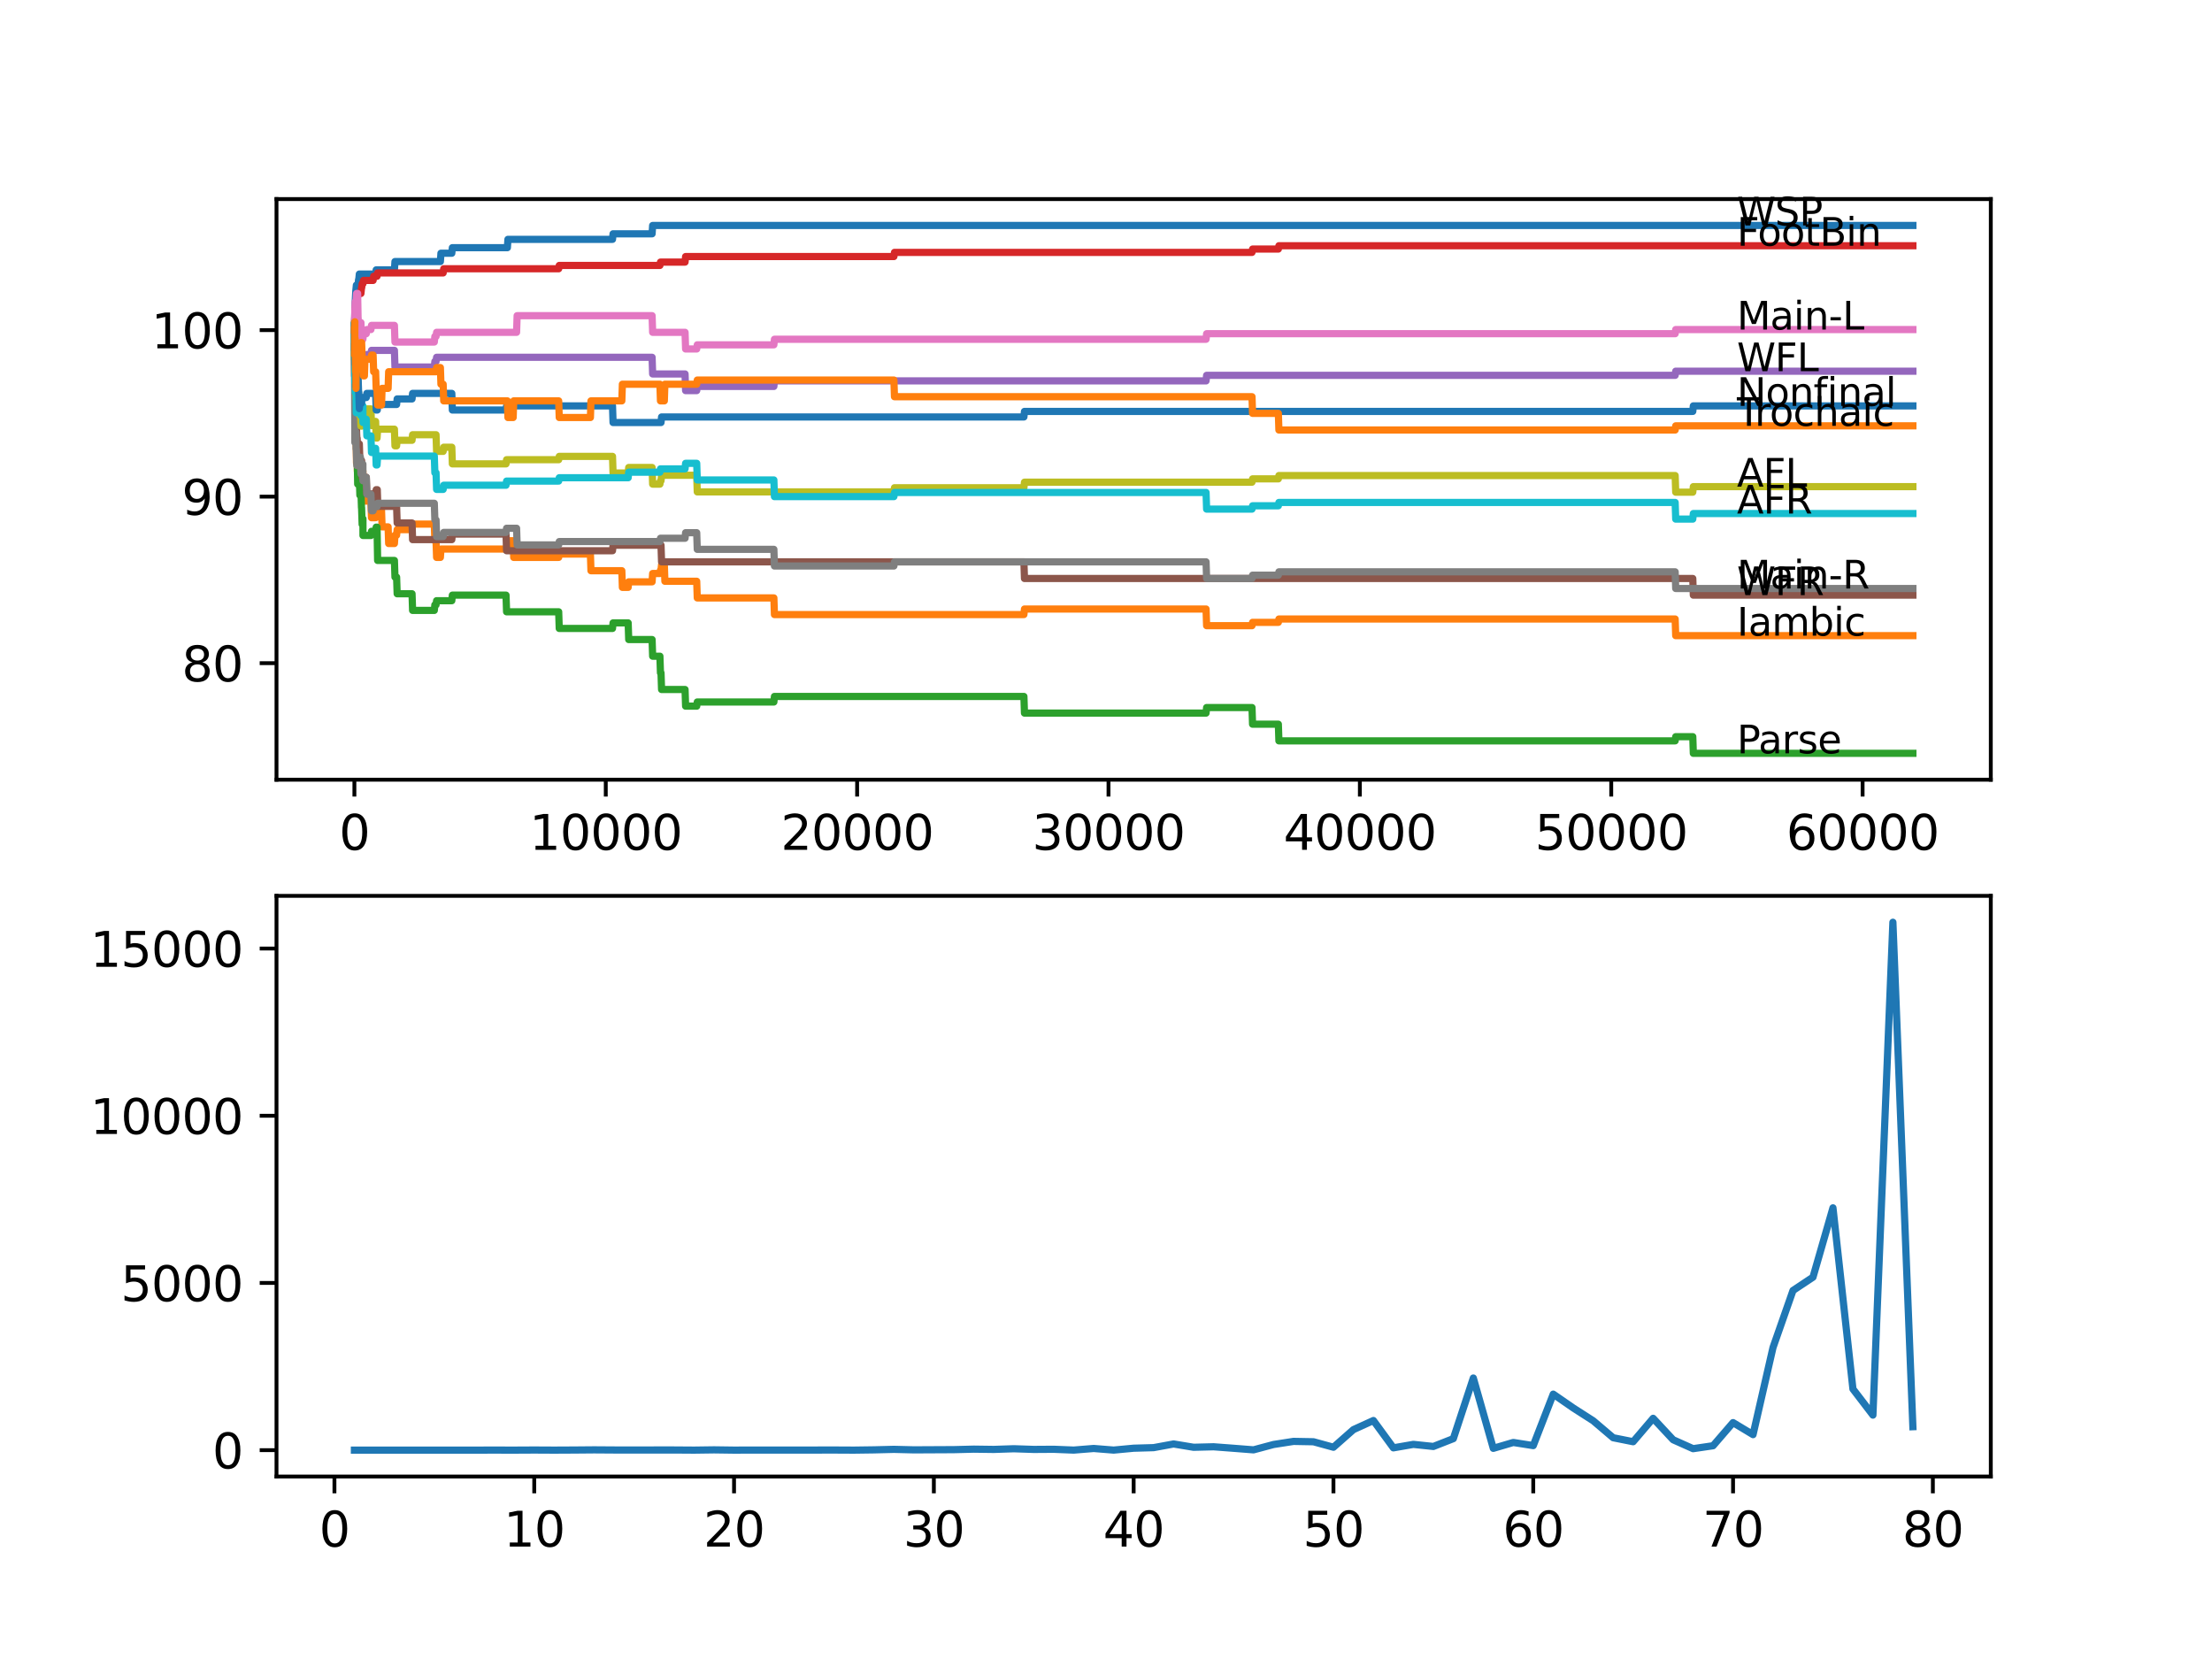 <?xml version="1.0" encoding="utf-8" standalone="no"?>
<!DOCTYPE svg PUBLIC "-//W3C//DTD SVG 1.1//EN"
  "http://www.w3.org/Graphics/SVG/1.1/DTD/svg11.dtd">
<svg xmlns:xlink="http://www.w3.org/1999/xlink" width="460.8pt" height="345.6pt" viewBox="0 0 460.8 345.6" xmlns="http://www.w3.org/2000/svg" version="1.1">
 <defs>
  <style type="text/css">*{stroke-linejoin: round; stroke-linecap: butt}</style>
 </defs>
 <g id="figure_1">
  <g id="patch_1">
   <path d="M 0 345.6 
L 460.8 345.6 
L 460.8 0 
L 0 0 
z
" style="fill: #ffffff"/>
  </g>
  <g id="axes_1">
   <g id="patch_2">
    <path d="M 57.6 162.432 
L 414.72 162.432 
L 414.72 41.472 
L 57.6 41.472 
z
" style="fill: #ffffff"/>
   </g>
   <g id="matplotlib.axis_1">
    <g id="xtick_1">
     <g id="line2d_1">
      <defs>
       <path id="m9efa943576" d="M 0 0 
L 0 3.5 
" style="stroke: #000000; stroke-width: 0.8"/>
      </defs>
      <g>
       <use xlink:href="#m9efa943576" x="73.827" y="162.432" style="stroke: #000000; stroke-width: 0.8"/>
      </g>
     </g>
     <g id="text_1">
      <!-- 0 -->
      <g transform="translate(70.646 177.03)scale(0.1 -0.1)">
       <defs>
        <path id="DejaVuSans-30" d="M 2034 4250 
Q 1547 4250 1301 3770 
Q 1056 3291 1056 2328 
Q 1056 1369 1301 889 
Q 1547 409 2034 409 
Q 2525 409 2770 889 
Q 3016 1369 3016 2328 
Q 3016 3291 2770 3770 
Q 2525 4250 2034 4250 
z
M 2034 4750 
Q 2819 4750 3233 4129 
Q 3647 3509 3647 2328 
Q 3647 1150 3233 529 
Q 2819 -91 2034 -91 
Q 1250 -91 836 529 
Q 422 1150 422 2328 
Q 422 3509 836 4129 
Q 1250 4750 2034 4750 
z
" transform="scale(0.016)"/>
       </defs>
       <use xlink:href="#DejaVuSans-30"/>
      </g>
     </g>
    </g>
    <g id="xtick_2">
     <g id="line2d_2">
      <g>
       <use xlink:href="#m9efa943576" x="126.192" y="162.432" style="stroke: #000000; stroke-width: 0.8"/>
      </g>
     </g>
     <g id="text_2">
      <!-- 10000 -->
      <g transform="translate(110.286 177.03)scale(0.1 -0.1)">
       <defs>
        <path id="DejaVuSans-31" d="M 794 531 
L 1825 531 
L 1825 4091 
L 703 3866 
L 703 4441 
L 1819 4666 
L 2450 4666 
L 2450 531 
L 3481 531 
L 3481 0 
L 794 0 
L 794 531 
z
" transform="scale(0.016)"/>
       </defs>
       <use xlink:href="#DejaVuSans-31"/>
       <use xlink:href="#DejaVuSans-30" x="63.623"/>
       <use xlink:href="#DejaVuSans-30" x="127.246"/>
       <use xlink:href="#DejaVuSans-30" x="190.869"/>
       <use xlink:href="#DejaVuSans-30" x="254.492"/>
      </g>
     </g>
    </g>
    <g id="xtick_3">
     <g id="line2d_3">
      <g>
       <use xlink:href="#m9efa943576" x="178.556" y="162.432" style="stroke: #000000; stroke-width: 0.8"/>
      </g>
     </g>
     <g id="text_3">
      <!-- 20000 -->
      <g transform="translate(162.65 177.03)scale(0.1 -0.1)">
       <defs>
        <path id="DejaVuSans-32" d="M 1228 531 
L 3431 531 
L 3431 0 
L 469 0 
L 469 531 
Q 828 903 1448 1529 
Q 2069 2156 2228 2338 
Q 2531 2678 2651 2914 
Q 2772 3150 2772 3378 
Q 2772 3750 2511 3984 
Q 2250 4219 1831 4219 
Q 1534 4219 1204 4116 
Q 875 4013 500 3803 
L 500 4441 
Q 881 4594 1212 4672 
Q 1544 4750 1819 4750 
Q 2544 4750 2975 4387 
Q 3406 4025 3406 3419 
Q 3406 3131 3298 2873 
Q 3191 2616 2906 2266 
Q 2828 2175 2409 1742 
Q 1991 1309 1228 531 
z
" transform="scale(0.016)"/>
       </defs>
       <use xlink:href="#DejaVuSans-32"/>
       <use xlink:href="#DejaVuSans-30" x="63.623"/>
       <use xlink:href="#DejaVuSans-30" x="127.246"/>
       <use xlink:href="#DejaVuSans-30" x="190.869"/>
       <use xlink:href="#DejaVuSans-30" x="254.492"/>
      </g>
     </g>
    </g>
    <g id="xtick_4">
     <g id="line2d_4">
      <g>
       <use xlink:href="#m9efa943576" x="230.921" y="162.432" style="stroke: #000000; stroke-width: 0.8"/>
      </g>
     </g>
     <g id="text_4">
      <!-- 30000 -->
      <g transform="translate(215.015 177.03)scale(0.1 -0.1)">
       <defs>
        <path id="DejaVuSans-33" d="M 2597 2516 
Q 3050 2419 3304 2112 
Q 3559 1806 3559 1356 
Q 3559 666 3084 287 
Q 2609 -91 1734 -91 
Q 1441 -91 1130 -33 
Q 819 25 488 141 
L 488 750 
Q 750 597 1062 519 
Q 1375 441 1716 441 
Q 2309 441 2620 675 
Q 2931 909 2931 1356 
Q 2931 1769 2642 2001 
Q 2353 2234 1838 2234 
L 1294 2234 
L 1294 2753 
L 1863 2753 
Q 2328 2753 2575 2939 
Q 2822 3125 2822 3475 
Q 2822 3834 2567 4026 
Q 2313 4219 1838 4219 
Q 1578 4219 1281 4162 
Q 984 4106 628 3988 
L 628 4550 
Q 988 4650 1302 4700 
Q 1616 4750 1894 4750 
Q 2613 4750 3031 4423 
Q 3450 4097 3450 3541 
Q 3450 3153 3228 2886 
Q 3006 2619 2597 2516 
z
" transform="scale(0.016)"/>
       </defs>
       <use xlink:href="#DejaVuSans-33"/>
       <use xlink:href="#DejaVuSans-30" x="63.623"/>
       <use xlink:href="#DejaVuSans-30" x="127.246"/>
       <use xlink:href="#DejaVuSans-30" x="190.869"/>
       <use xlink:href="#DejaVuSans-30" x="254.492"/>
      </g>
     </g>
    </g>
    <g id="xtick_5">
     <g id="line2d_5">
      <g>
       <use xlink:href="#m9efa943576" x="283.285" y="162.432" style="stroke: #000000; stroke-width: 0.8"/>
      </g>
     </g>
     <g id="text_5">
      <!-- 40000 -->
      <g transform="translate(267.379 177.03)scale(0.1 -0.1)">
       <defs>
        <path id="DejaVuSans-34" d="M 2419 4116 
L 825 1625 
L 2419 1625 
L 2419 4116 
z
M 2253 4666 
L 3047 4666 
L 3047 1625 
L 3713 1625 
L 3713 1100 
L 3047 1100 
L 3047 0 
L 2419 0 
L 2419 1100 
L 313 1100 
L 313 1709 
L 2253 4666 
z
" transform="scale(0.016)"/>
       </defs>
       <use xlink:href="#DejaVuSans-34"/>
       <use xlink:href="#DejaVuSans-30" x="63.623"/>
       <use xlink:href="#DejaVuSans-30" x="127.246"/>
       <use xlink:href="#DejaVuSans-30" x="190.869"/>
       <use xlink:href="#DejaVuSans-30" x="254.492"/>
      </g>
     </g>
    </g>
    <g id="xtick_6">
     <g id="line2d_6">
      <g>
       <use xlink:href="#m9efa943576" x="335.65" y="162.432" style="stroke: #000000; stroke-width: 0.8"/>
      </g>
     </g>
     <g id="text_6">
      <!-- 50000 -->
      <g transform="translate(319.744 177.03)scale(0.1 -0.1)">
       <defs>
        <path id="DejaVuSans-35" d="M 691 4666 
L 3169 4666 
L 3169 4134 
L 1269 4134 
L 1269 2991 
Q 1406 3038 1543 3061 
Q 1681 3084 1819 3084 
Q 2600 3084 3056 2656 
Q 3513 2228 3513 1497 
Q 3513 744 3044 326 
Q 2575 -91 1722 -91 
Q 1428 -91 1123 -41 
Q 819 9 494 109 
L 494 744 
Q 775 591 1075 516 
Q 1375 441 1709 441 
Q 2250 441 2565 725 
Q 2881 1009 2881 1497 
Q 2881 1984 2565 2268 
Q 2250 2553 1709 2553 
Q 1456 2553 1204 2497 
Q 953 2441 691 2322 
L 691 4666 
z
" transform="scale(0.016)"/>
       </defs>
       <use xlink:href="#DejaVuSans-35"/>
       <use xlink:href="#DejaVuSans-30" x="63.623"/>
       <use xlink:href="#DejaVuSans-30" x="127.246"/>
       <use xlink:href="#DejaVuSans-30" x="190.869"/>
       <use xlink:href="#DejaVuSans-30" x="254.492"/>
      </g>
     </g>
    </g>
    <g id="xtick_7">
     <g id="line2d_7">
      <g>
       <use xlink:href="#m9efa943576" x="388.014" y="162.432" style="stroke: #000000; stroke-width: 0.8"/>
      </g>
     </g>
     <g id="text_7">
      <!-- 60000 -->
      <g transform="translate(372.108 177.03)scale(0.1 -0.1)">
       <defs>
        <path id="DejaVuSans-36" d="M 2113 2584 
Q 1688 2584 1439 2293 
Q 1191 2003 1191 1497 
Q 1191 994 1439 701 
Q 1688 409 2113 409 
Q 2538 409 2786 701 
Q 3034 994 3034 1497 
Q 3034 2003 2786 2293 
Q 2538 2584 2113 2584 
z
M 3366 4563 
L 3366 3988 
Q 3128 4100 2886 4159 
Q 2644 4219 2406 4219 
Q 1781 4219 1451 3797 
Q 1122 3375 1075 2522 
Q 1259 2794 1537 2939 
Q 1816 3084 2150 3084 
Q 2853 3084 3261 2657 
Q 3669 2231 3669 1497 
Q 3669 778 3244 343 
Q 2819 -91 2113 -91 
Q 1303 -91 875 529 
Q 447 1150 447 2328 
Q 447 3434 972 4092 
Q 1497 4750 2381 4750 
Q 2619 4750 2861 4703 
Q 3103 4656 3366 4563 
z
" transform="scale(0.016)"/>
       </defs>
       <use xlink:href="#DejaVuSans-36"/>
       <use xlink:href="#DejaVuSans-30" x="63.623"/>
       <use xlink:href="#DejaVuSans-30" x="127.246"/>
       <use xlink:href="#DejaVuSans-30" x="190.869"/>
       <use xlink:href="#DejaVuSans-30" x="254.492"/>
      </g>
     </g>
    </g>
   </g>
   <g id="matplotlib.axis_2">
    <g id="ytick_1">
     <g id="line2d_8">
      <defs>
       <path id="m2b8aa65b3f" d="M 0 0 
L -3.5 0 
" style="stroke: #000000; stroke-width: 0.8"/>
      </defs>
      <g>
       <use xlink:href="#m2b8aa65b3f" x="57.6" y="138.144" style="stroke: #000000; stroke-width: 0.8"/>
      </g>
     </g>
     <g id="text_8">
      <!-- 80 -->
      <g transform="translate(37.875 141.943)scale(0.1 -0.1)">
       <defs>
        <path id="DejaVuSans-38" d="M 2034 2216 
Q 1584 2216 1326 1975 
Q 1069 1734 1069 1313 
Q 1069 891 1326 650 
Q 1584 409 2034 409 
Q 2484 409 2743 651 
Q 3003 894 3003 1313 
Q 3003 1734 2745 1975 
Q 2488 2216 2034 2216 
z
M 1403 2484 
Q 997 2584 770 2862 
Q 544 3141 544 3541 
Q 544 4100 942 4425 
Q 1341 4750 2034 4750 
Q 2731 4750 3128 4425 
Q 3525 4100 3525 3541 
Q 3525 3141 3298 2862 
Q 3072 2584 2669 2484 
Q 3125 2378 3379 2068 
Q 3634 1759 3634 1313 
Q 3634 634 3220 271 
Q 2806 -91 2034 -91 
Q 1263 -91 848 271 
Q 434 634 434 1313 
Q 434 1759 690 2068 
Q 947 2378 1403 2484 
z
M 1172 3481 
Q 1172 3119 1398 2916 
Q 1625 2713 2034 2713 
Q 2441 2713 2670 2916 
Q 2900 3119 2900 3481 
Q 2900 3844 2670 4047 
Q 2441 4250 2034 4250 
Q 1625 4250 1398 4047 
Q 1172 3844 1172 3481 
z
" transform="scale(0.016)"/>
       </defs>
       <use xlink:href="#DejaVuSans-38"/>
       <use xlink:href="#DejaVuSans-30" x="63.623"/>
      </g>
     </g>
    </g>
    <g id="ytick_2">
     <g id="line2d_9">
      <g>
       <use xlink:href="#m2b8aa65b3f" x="57.6" y="103.455" style="stroke: #000000; stroke-width: 0.8"/>
      </g>
     </g>
     <g id="text_9">
      <!-- 90 -->
      <g transform="translate(37.875 107.254)scale(0.1 -0.1)">
       <defs>
        <path id="DejaVuSans-39" d="M 703 97 
L 703 672 
Q 941 559 1184 500 
Q 1428 441 1663 441 
Q 2288 441 2617 861 
Q 2947 1281 2994 2138 
Q 2813 1869 2534 1725 
Q 2256 1581 1919 1581 
Q 1219 1581 811 2004 
Q 403 2428 403 3163 
Q 403 3881 828 4315 
Q 1253 4750 1959 4750 
Q 2769 4750 3195 4129 
Q 3622 3509 3622 2328 
Q 3622 1225 3098 567 
Q 2575 -91 1691 -91 
Q 1453 -91 1209 -44 
Q 966 3 703 97 
z
M 1959 2075 
Q 2384 2075 2632 2365 
Q 2881 2656 2881 3163 
Q 2881 3666 2632 3958 
Q 2384 4250 1959 4250 
Q 1534 4250 1286 3958 
Q 1038 3666 1038 3163 
Q 1038 2656 1286 2365 
Q 1534 2075 1959 2075 
z
" transform="scale(0.016)"/>
       </defs>
       <use xlink:href="#DejaVuSans-39"/>
       <use xlink:href="#DejaVuSans-30" x="63.623"/>
      </g>
     </g>
    </g>
    <g id="ytick_3">
     <g id="line2d_10">
      <g>
       <use xlink:href="#m2b8aa65b3f" x="57.6" y="68.766" style="stroke: #000000; stroke-width: 0.8"/>
      </g>
     </g>
     <g id="text_10">
      <!-- 100 -->
      <g transform="translate(31.512 72.566)scale(0.1 -0.1)">
       <use xlink:href="#DejaVuSans-31"/>
       <use xlink:href="#DejaVuSans-30" x="63.623"/>
       <use xlink:href="#DejaVuSans-30" x="127.246"/>
      </g>
     </g>
    </g>
   </g>
   <g id="line2d_11">
    <path d="M 73.833 68.766 
L 73.985 62.869 
L 74 62.869 
L 74.121 60.557 
L 74.126 60.557 
L 74.241 59.4 
L 74.582 59.4 
L 74.697 58.244 
L 74.739 58.244 
L 74.854 57.088 
L 78.252 57.088 
L 78.367 56.221 
L 82.164 56.221 
L 82.279 54.486 
L 91.741 54.486 
L 91.857 52.752 
L 94.119 52.752 
L 94.234 51.595 
L 105.697 51.595 
L 105.812 49.861 
L 127.595 49.861 
L 127.711 48.705 
L 135.843 48.705 
L 135.958 46.97 
L 398.487 46.97 
L 398.487 46.97 
" clip-path="url(#p90e6915553)" style="fill: none; stroke: #1f77b4; stroke-width: 1.5; stroke-linecap: square"/>
   </g>
   <g id="line2d_12">
    <path d="M 73.833 72.235 
L 73.848 72.235 
L 73.974 82.642 
L 74.079 80.907 
L 74.205 92.933 
L 74.22 92.933 
L 74.267 96.402 
L 74.33 95.245 
L 74.393 95.245 
L 74.44 94.667 
L 74.445 98.136 
L 74.477 98.136 
L 74.582 98.136 
L 74.697 96.98 
L 74.854 96.98 
L 74.969 95.824 
L 75.074 95.824 
L 75.189 99.293 
L 75.325 99.293 
L 75.44 98.136 
L 75.597 98.136 
L 75.608 101.605 
L 75.713 100.911 
L 75.912 100.911 
L 76.027 104.38 
L 77.273 104.38 
L 77.388 107.849 
L 78.252 107.849 
L 78.367 106.982 
L 78.546 106.982 
L 78.661 106.288 
L 79.478 106.288 
L 79.593 109.757 
L 80.85 109.757 
L 80.965 113.226 
L 82.164 113.226 
L 82.279 111.491 
L 82.619 111.491 
L 82.735 110.335 
L 85.835 110.335 
L 85.95 109.179 
L 90.474 109.179 
L 90.589 112.648 
L 90.835 112.648 
L 90.951 116.117 
L 91.741 116.117 
L 91.857 114.382 
L 105.697 114.382 
L 105.812 112.648 
L 106.901 112.648 
L 107.016 116.117 
L 116.384 116.117 
L 116.499 115.423 
L 122.993 115.423 
L 123.108 118.892 
L 129.538 118.892 
L 129.653 122.361 
L 130.858 122.361 
L 130.973 121.204 
L 135.843 121.204 
L 135.958 119.47 
L 137.471 119.47 
L 137.586 118.776 
L 137.702 118.776 
L 137.817 117.62 
L 138.393 117.62 
L 138.508 121.089 
L 145.137 121.089 
L 145.253 124.558 
L 161.213 124.558 
L 161.329 128.026 
L 213.3 128.026 
L 213.415 126.87 
L 251.244 126.87 
L 251.359 130.339 
L 260.816 130.339 
L 260.931 129.645 
L 266.304 129.645 
L 266.419 128.951 
L 348.966 128.951 
L 349.081 132.42 
L 398.487 132.42 
L 398.487 132.42 
" clip-path="url(#p90e6915553)" style="fill: none; stroke: #ff7f0e; stroke-width: 1.5; stroke-linecap: square"/>
   </g>
   <g id="line2d_13">
    <path d="M 73.833 68.766 
L 73.848 68.766 
L 73.875 74.837 
L 73.964 73.97 
L 73.974 73.97 
L 74.095 82.064 
L 74.126 82.064 
L 74.131 80.907 
L 74.184 90.447 
L 74.194 90.447 
L 74.267 90.447 
L 74.383 93.916 
L 74.393 93.916 
L 74.513 100.854 
L 74.739 100.854 
L 74.854 99.697 
L 74.969 103.166 
L 75.074 103.166 
L 75.189 102.299 
L 75.304 105.768 
L 75.325 105.768 
L 75.44 109.237 
L 75.597 109.237 
L 75.608 108.08 
L 75.613 111.549 
L 75.697 111.549 
L 77.273 111.549 
L 77.388 110.682 
L 78.252 110.682 
L 78.367 109.815 
L 78.546 109.815 
L 78.666 116.753 
L 82.164 116.753 
L 82.279 120.221 
L 82.619 120.221 
L 82.735 123.69 
L 85.835 123.69 
L 85.95 127.159 
L 90.474 127.159 
L 90.589 126.003 
L 90.835 126.003 
L 90.951 125.136 
L 94.119 125.136 
L 94.234 123.979 
L 105.414 123.979 
L 105.529 127.448 
L 116.384 127.448 
L 116.499 130.917 
L 127.595 130.917 
L 127.711 129.761 
L 130.858 129.761 
L 130.973 133.23 
L 135.843 133.23 
L 135.958 136.699 
L 137.471 136.699 
L 137.586 140.168 
L 137.702 140.168 
L 137.817 143.636 
L 142.708 143.636 
L 142.823 147.105 
L 145.137 147.105 
L 145.253 146.238 
L 161.213 146.238 
L 161.329 145.082 
L 213.3 145.082 
L 213.415 148.551 
L 251.244 148.551 
L 251.359 147.394 
L 260.816 147.394 
L 260.931 150.863 
L 266.304 150.863 
L 266.419 154.332 
L 348.966 154.332 
L 349.081 153.465 
L 352.637 153.465 
L 352.752 156.934 
L 398.487 156.934 
L 398.487 156.934 
" clip-path="url(#p90e6915553)" style="fill: none; stroke: #2ca02c; stroke-width: 1.5; stroke-linecap: square"/>
   </g>
   <g id="line2d_14">
    <path d="M 73.833 67.899 
L 73.838 67.899 
L 73.964 65.297 
L 73.974 65.297 
L 74.1 63.563 
L 74.147 63.563 
L 74.262 62.869 
L 74.393 62.869 
L 74.519 61.135 
L 75.189 61.135 
L 75.304 59.978 
L 75.336 59.978 
L 75.451 59.111 
L 75.608 59.111 
L 75.723 58.417 
L 77.723 58.417 
L 77.839 57.55 
L 78.546 57.55 
L 78.661 56.857 
L 92.317 56.857 
L 92.433 55.989 
L 116.384 55.989 
L 116.499 55.296 
L 137.471 55.296 
L 137.586 54.602 
L 142.708 54.602 
L 142.823 53.445 
L 186.217 53.445 
L 186.333 52.578 
L 260.816 52.578 
L 260.931 51.884 
L 266.304 51.884 
L 266.419 51.191 
L 398.487 51.191 
L 398.487 51.191 
" clip-path="url(#p90e6915553)" style="fill: none; stroke: #d62728; stroke-width: 1.5; stroke-linecap: square"/>
   </g>
   <g id="line2d_15">
    <path d="M 73.833 68.766 
L 73.948 68.073 
L 74.163 68.073 
L 74.283 66.338 
L 74.503 66.338 
L 74.623 73.276 
L 75.074 73.276 
L 75.189 72.409 
L 75.304 75.878 
L 75.597 75.878 
L 75.713 74.721 
L 76.304 74.721 
L 76.42 73.854 
L 77.273 73.854 
L 77.388 72.987 
L 82.164 72.987 
L 82.279 76.456 
L 90.474 76.456 
L 90.589 75.299 
L 90.835 75.299 
L 90.951 74.432 
L 135.843 74.432 
L 135.958 77.901 
L 142.708 77.901 
L 142.823 81.37 
L 145.137 81.37 
L 145.253 80.503 
L 161.213 80.503 
L 161.329 79.346 
L 251.244 79.346 
L 251.359 78.19 
L 348.966 78.19 
L 349.081 77.323 
L 398.487 77.323 
L 398.487 77.323 
" clip-path="url(#p90e6915553)" style="fill: none; stroke: #9467bd; stroke-width: 1.5; stroke-linecap: square"/>
   </g>
   <g id="line2d_16">
    <path d="M 73.833 68.766 
L 73.875 78.306 
L 73.953 77.439 
L 73.974 77.439 
L 74.095 85.533 
L 74.126 85.533 
L 74.178 84.376 
L 74.184 87.845 
L 74.215 87.845 
L 74.33 91.314 
L 74.393 91.314 
L 74.508 94.783 
L 74.582 94.783 
L 74.697 93.627 
L 74.739 93.627 
L 74.854 92.47 
L 74.969 95.939 
L 75.325 95.939 
L 75.44 99.408 
L 76.304 99.408 
L 76.42 102.877 
L 78.252 102.877 
L 78.367 102.01 
L 78.593 102.01 
L 78.708 105.479 
L 82.619 105.479 
L 82.735 108.948 
L 85.835 108.948 
L 85.95 112.416 
L 94.119 112.416 
L 94.234 111.26 
L 105.414 111.26 
L 105.529 114.729 
L 127.595 114.729 
L 127.711 113.573 
L 137.702 113.573 
L 137.817 117.042 
L 213.3 117.042 
L 213.415 120.511 
L 352.637 120.511 
L 352.752 123.979 
L 398.487 123.979 
L 398.487 123.979 
" clip-path="url(#p90e6915553)" style="fill: none; stroke: #8c564b; stroke-width: 1.5; stroke-linecap: square"/>
   </g>
   <g id="line2d_17">
    <path d="M 73.833 67.899 
L 73.979 62.869 
L 74.163 62.869 
L 74.283 61.135 
L 74.503 61.135 
L 74.623 68.073 
L 75.074 68.073 
L 75.189 67.205 
L 75.304 70.674 
L 75.597 70.674 
L 75.713 69.518 
L 76.304 69.518 
L 76.42 68.651 
L 77.273 68.651 
L 77.388 67.783 
L 82.164 67.783 
L 82.279 71.252 
L 90.474 71.252 
L 90.589 70.096 
L 90.835 70.096 
L 90.951 69.229 
L 107.613 69.229 
L 107.728 65.76 
L 135.843 65.76 
L 135.958 69.229 
L 142.708 69.229 
L 142.823 72.698 
L 145.137 72.698 
L 145.253 71.831 
L 161.213 71.831 
L 161.329 70.674 
L 251.244 70.674 
L 251.359 69.518 
L 348.966 69.518 
L 349.081 68.651 
L 398.487 68.651 
L 398.487 68.651 
" clip-path="url(#p90e6915553)" style="fill: none; stroke: #e377c2; stroke-width: 1.5; stroke-linecap: square"/>
   </g>
   <g id="line2d_18">
    <path d="M 73.833 72.235 
L 73.927 92.181 
L 73.969 91.314 
L 73.974 91.314 
L 74.089 90.736 
L 74.147 90.736 
L 74.163 90.042 
L 74.168 93.511 
L 74.215 93.511 
L 74.33 96.98 
L 74.393 96.98 
L 74.519 95.245 
L 75.074 95.245 
L 75.189 98.714 
L 75.304 97.558 
L 75.336 97.558 
L 75.451 96.691 
L 75.597 96.691 
L 75.608 100.16 
L 75.713 99.466 
L 76.304 99.466 
L 76.42 102.935 
L 77.273 102.935 
L 77.388 106.404 
L 77.723 106.404 
L 77.839 105.537 
L 78.546 105.537 
L 78.661 104.843 
L 90.474 104.843 
L 90.589 108.312 
L 90.835 108.312 
L 90.951 111.781 
L 92.317 111.781 
L 92.433 110.913 
L 105.414 110.913 
L 105.529 110.046 
L 107.613 110.046 
L 107.728 113.515 
L 116.384 113.515 
L 116.499 112.821 
L 137.471 112.821 
L 137.586 112.127 
L 142.708 112.127 
L 142.823 110.971 
L 145.137 110.971 
L 145.253 114.44 
L 161.213 114.44 
L 161.329 117.909 
L 186.217 117.909 
L 186.333 117.042 
L 251.244 117.042 
L 251.359 120.511 
L 260.816 120.511 
L 260.931 119.817 
L 266.304 119.817 
L 266.419 119.123 
L 348.966 119.123 
L 349.081 122.592 
L 398.487 122.592 
L 398.487 122.592 
" clip-path="url(#p90e6915553)" style="fill: none; stroke: #7f7f7f; stroke-width: 1.5; stroke-linecap: square"/>
   </g>
   <g id="line2d_19">
    <path d="M 73.833 67.899 
L 73.838 67.205 
L 73.88 74.721 
L 73.89 74.721 
L 73.927 74.721 
L 74 73.276 
L 74.006 76.745 
L 74.032 75.588 
L 74.047 75.588 
L 74.168 82.989 
L 74.178 82.989 
L 74.304 80.098 
L 74.393 80.098 
L 74.508 79.52 
L 74.582 79.52 
L 74.697 82.989 
L 74.739 82.989 
L 74.854 86.458 
L 74.969 85.301 
L 75.074 85.301 
L 75.189 88.77 
L 75.325 88.77 
L 75.44 86.747 
L 75.608 86.747 
L 75.723 86.053 
L 76.304 86.053 
L 76.42 85.186 
L 77.273 85.186 
L 77.388 88.655 
L 77.723 88.655 
L 77.839 87.787 
L 78.252 87.787 
L 78.367 91.256 
L 78.546 91.256 
L 78.666 89.406 
L 82.164 89.406 
L 82.279 92.875 
L 82.619 92.875 
L 82.735 91.719 
L 85.835 91.719 
L 85.95 90.562 
L 90.835 90.562 
L 90.951 94.031 
L 92.317 94.031 
L 92.433 93.164 
L 94.119 93.164 
L 94.234 96.633 
L 105.414 96.633 
L 105.529 95.766 
L 116.384 95.766 
L 116.499 95.072 
L 127.595 95.072 
L 127.711 98.541 
L 130.858 98.541 
L 130.973 97.385 
L 135.843 97.385 
L 135.958 100.854 
L 137.471 100.854 
L 137.586 100.16 
L 137.702 100.16 
L 137.817 99.003 
L 145.137 99.003 
L 145.253 102.472 
L 186.217 102.472 
L 186.333 101.605 
L 213.3 101.605 
L 213.415 100.449 
L 260.816 100.449 
L 260.931 99.755 
L 266.304 99.755 
L 266.419 99.061 
L 348.966 99.061 
L 349.081 102.53 
L 352.637 102.53 
L 352.752 101.374 
L 398.487 101.374 
L 398.487 101.374 
" clip-path="url(#p90e6915553)" style="fill: none; stroke: #bcbd22; stroke-width: 1.5; stroke-linecap: square"/>
   </g>
   <g id="line2d_20">
    <path d="M 73.833 67.899 
L 73.927 79.751 
L 73.958 78.884 
L 73.974 78.884 
L 74 78.306 
L 74.006 81.775 
L 74.058 81.775 
L 74.131 81.775 
L 74.163 79.925 
L 74.22 85.995 
L 74.267 85.995 
L 74.383 84.839 
L 74.393 84.839 
L 74.519 83.104 
L 75.074 83.104 
L 75.189 86.573 
L 75.304 85.417 
L 75.336 85.417 
L 75.451 84.55 
L 75.597 84.55 
L 75.608 88.019 
L 75.713 87.325 
L 76.304 87.325 
L 76.42 90.794 
L 77.273 90.794 
L 77.388 94.263 
L 77.723 94.263 
L 77.839 93.395 
L 78.252 93.395 
L 78.367 96.864 
L 78.546 96.864 
L 78.666 95.014 
L 90.474 95.014 
L 90.589 98.483 
L 90.835 98.483 
L 90.951 101.952 
L 92.317 101.952 
L 92.433 101.085 
L 105.414 101.085 
L 105.529 100.218 
L 116.384 100.218 
L 116.499 99.524 
L 130.858 99.524 
L 130.973 98.367 
L 137.471 98.367 
L 137.586 97.674 
L 142.708 97.674 
L 142.823 96.517 
L 145.137 96.517 
L 145.253 99.986 
L 161.213 99.986 
L 161.329 103.455 
L 186.217 103.455 
L 186.333 102.588 
L 251.244 102.588 
L 251.359 106.057 
L 260.816 106.057 
L 260.931 105.363 
L 266.304 105.363 
L 266.419 104.669 
L 348.966 104.669 
L 349.081 108.138 
L 352.637 108.138 
L 352.752 106.982 
L 398.487 106.982 
L 398.487 106.982 
" clip-path="url(#p90e6915553)" style="fill: none; stroke: #17becf; stroke-width: 1.5; stroke-linecap: square"/>
   </g>
   <g id="line2d_21">
    <path d="M 73.833 68.766 
L 73.854 67.205 
L 73.88 72.987 
L 73.911 72.987 
L 73.974 72.987 
L 74 72.409 
L 74.006 75.878 
L 74.047 74.721 
L 74.163 80.503 
L 74.178 80.503 
L 74.299 78.768 
L 74.393 78.768 
L 74.508 78.19 
L 74.582 78.19 
L 74.697 81.659 
L 74.739 81.659 
L 74.854 85.128 
L 74.969 83.972 
L 75.325 83.972 
L 75.44 82.815 
L 76.304 82.815 
L 76.42 81.948 
L 78.252 81.948 
L 78.367 85.417 
L 78.593 85.417 
L 78.708 84.261 
L 82.619 84.261 
L 82.735 83.104 
L 85.835 83.104 
L 85.95 81.948 
L 94.119 81.948 
L 94.234 85.417 
L 105.414 85.417 
L 105.529 84.55 
L 127.595 84.55 
L 127.711 88.019 
L 137.702 88.019 
L 137.817 86.862 
L 213.3 86.862 
L 213.415 85.706 
L 352.637 85.706 
L 352.752 84.55 
L 398.487 84.55 
L 398.487 84.55 
" clip-path="url(#p90e6915553)" style="fill: none; stroke: #1f77b4; stroke-width: 1.5; stroke-linecap: square"/>
   </g>
   <g id="line2d_22">
    <path d="M 73.833 68.766 
L 73.838 68.766 
L 73.927 67.032 
L 73.885 73.97 
L 73.937 70.501 
L 73.974 70.501 
L 74.079 77.439 
L 74.089 73.97 
L 74.126 73.97 
L 74.163 80.907 
L 74.225 72.235 
L 74.231 72.235 
L 74.393 72.235 
L 74.44 75.704 
L 74.503 72.235 
L 75.074 72.235 
L 75.189 71.368 
L 75.336 71.368 
L 75.451 74.837 
L 75.608 74.837 
L 75.723 78.306 
L 75.912 78.306 
L 76.027 74.837 
L 77.273 74.837 
L 77.388 73.97 
L 77.723 73.97 
L 77.839 77.439 
L 78.252 77.439 
L 78.367 80.907 
L 78.546 80.907 
L 78.661 84.376 
L 79.478 84.376 
L 79.593 80.907 
L 80.85 80.907 
L 80.965 77.439 
L 90.835 77.439 
L 90.951 76.571 
L 91.741 76.571 
L 91.857 80.04 
L 92.317 80.04 
L 92.433 83.509 
L 105.697 83.509 
L 105.812 86.978 
L 106.901 86.978 
L 107.016 83.509 
L 116.384 83.509 
L 116.499 86.978 
L 122.993 86.978 
L 123.108 83.509 
L 129.538 83.509 
L 129.653 80.04 
L 137.471 80.04 
L 137.586 83.509 
L 138.393 83.509 
L 138.508 80.04 
L 145.137 80.04 
L 145.253 79.173 
L 186.217 79.173 
L 186.333 82.642 
L 260.816 82.642 
L 260.931 86.111 
L 266.304 86.111 
L 266.419 89.58 
L 348.966 89.58 
L 349.081 88.712 
L 398.487 88.712 
L 398.487 88.712 
" clip-path="url(#p90e6915553)" style="fill: none; stroke: #ff7f0e; stroke-width: 1.5; stroke-linecap: square"/>
   </g>
   <g id="patch_3">
    <path d="M 57.6 162.432 
L 57.6 41.472 
" style="fill: none; stroke: #000000; stroke-width: 0.8; stroke-linejoin: miter; stroke-linecap: square"/>
   </g>
   <g id="patch_4">
    <path d="M 414.72 162.432 
L 414.72 41.472 
" style="fill: none; stroke: #000000; stroke-width: 0.8; stroke-linejoin: miter; stroke-linecap: square"/>
   </g>
   <g id="patch_5">
    <path d="M 57.6 162.432 
L 414.72 162.432 
" style="fill: none; stroke: #000000; stroke-width: 0.8; stroke-linejoin: miter; stroke-linecap: square"/>
   </g>
   <g id="patch_6">
    <path d="M 57.6 41.472 
L 414.72 41.472 
" style="fill: none; stroke: #000000; stroke-width: 0.8; stroke-linejoin: miter; stroke-linecap: square"/>
   </g>
   <g id="text_11">
    <!-- WSP -->
    <g transform="translate(361.832 46.97)scale(0.08 -0.08)">
     <defs>
      <path id="DejaVuSans-57" d="M 213 4666 
L 850 4666 
L 1831 722 
L 2809 4666 
L 3519 4666 
L 4500 722 
L 5478 4666 
L 6119 4666 
L 4947 0 
L 4153 0 
L 3169 4050 
L 2175 0 
L 1381 0 
L 213 4666 
z
" transform="scale(0.016)"/>
      <path id="DejaVuSans-53" d="M 3425 4513 
L 3425 3897 
Q 3066 4069 2747 4153 
Q 2428 4238 2131 4238 
Q 1616 4238 1336 4038 
Q 1056 3838 1056 3469 
Q 1056 3159 1242 3001 
Q 1428 2844 1947 2747 
L 2328 2669 
Q 3034 2534 3370 2195 
Q 3706 1856 3706 1288 
Q 3706 609 3251 259 
Q 2797 -91 1919 -91 
Q 1588 -91 1214 -16 
Q 841 59 441 206 
L 441 856 
Q 825 641 1194 531 
Q 1563 422 1919 422 
Q 2459 422 2753 634 
Q 3047 847 3047 1241 
Q 3047 1584 2836 1778 
Q 2625 1972 2144 2069 
L 1759 2144 
Q 1053 2284 737 2584 
Q 422 2884 422 3419 
Q 422 4038 858 4394 
Q 1294 4750 2059 4750 
Q 2388 4750 2728 4690 
Q 3069 4631 3425 4513 
z
" transform="scale(0.016)"/>
      <path id="DejaVuSans-50" d="M 1259 4147 
L 1259 2394 
L 2053 2394 
Q 2494 2394 2734 2622 
Q 2975 2850 2975 3272 
Q 2975 3691 2734 3919 
Q 2494 4147 2053 4147 
L 1259 4147 
z
M 628 4666 
L 2053 4666 
Q 2838 4666 3239 4311 
Q 3641 3956 3641 3272 
Q 3641 2581 3239 2228 
Q 2838 1875 2053 1875 
L 1259 1875 
L 1259 0 
L 628 0 
L 628 4666 
z
" transform="scale(0.016)"/>
     </defs>
     <use xlink:href="#DejaVuSans-57"/>
     <use xlink:href="#DejaVuSans-53" x="98.877"/>
     <use xlink:href="#DejaVuSans-50" x="162.354"/>
    </g>
   </g>
   <g id="text_12">
    <!-- Iambic -->
    <g transform="translate(361.832 132.42)scale(0.08 -0.08)">
     <defs>
      <path id="DejaVuSans-49" d="M 628 4666 
L 1259 4666 
L 1259 0 
L 628 0 
L 628 4666 
z
" transform="scale(0.016)"/>
      <path id="DejaVuSans-61" d="M 2194 1759 
Q 1497 1759 1228 1600 
Q 959 1441 959 1056 
Q 959 750 1161 570 
Q 1363 391 1709 391 
Q 2188 391 2477 730 
Q 2766 1069 2766 1631 
L 2766 1759 
L 2194 1759 
z
M 3341 1997 
L 3341 0 
L 2766 0 
L 2766 531 
Q 2569 213 2275 61 
Q 1981 -91 1556 -91 
Q 1019 -91 701 211 
Q 384 513 384 1019 
Q 384 1609 779 1909 
Q 1175 2209 1959 2209 
L 2766 2209 
L 2766 2266 
Q 2766 2663 2505 2880 
Q 2244 3097 1772 3097 
Q 1472 3097 1187 3025 
Q 903 2953 641 2809 
L 641 3341 
Q 956 3463 1253 3523 
Q 1550 3584 1831 3584 
Q 2591 3584 2966 3190 
Q 3341 2797 3341 1997 
z
" transform="scale(0.016)"/>
      <path id="DejaVuSans-6d" d="M 3328 2828 
Q 3544 3216 3844 3400 
Q 4144 3584 4550 3584 
Q 5097 3584 5394 3201 
Q 5691 2819 5691 2113 
L 5691 0 
L 5113 0 
L 5113 2094 
Q 5113 2597 4934 2840 
Q 4756 3084 4391 3084 
Q 3944 3084 3684 2787 
Q 3425 2491 3425 1978 
L 3425 0 
L 2847 0 
L 2847 2094 
Q 2847 2600 2669 2842 
Q 2491 3084 2119 3084 
Q 1678 3084 1418 2786 
Q 1159 2488 1159 1978 
L 1159 0 
L 581 0 
L 581 3500 
L 1159 3500 
L 1159 2956 
Q 1356 3278 1631 3431 
Q 1906 3584 2284 3584 
Q 2666 3584 2933 3390 
Q 3200 3197 3328 2828 
z
" transform="scale(0.016)"/>
      <path id="DejaVuSans-62" d="M 3116 1747 
Q 3116 2381 2855 2742 
Q 2594 3103 2138 3103 
Q 1681 3103 1420 2742 
Q 1159 2381 1159 1747 
Q 1159 1113 1420 752 
Q 1681 391 2138 391 
Q 2594 391 2855 752 
Q 3116 1113 3116 1747 
z
M 1159 2969 
Q 1341 3281 1617 3432 
Q 1894 3584 2278 3584 
Q 2916 3584 3314 3078 
Q 3713 2572 3713 1747 
Q 3713 922 3314 415 
Q 2916 -91 2278 -91 
Q 1894 -91 1617 61 
Q 1341 213 1159 525 
L 1159 0 
L 581 0 
L 581 4863 
L 1159 4863 
L 1159 2969 
z
" transform="scale(0.016)"/>
      <path id="DejaVuSans-69" d="M 603 3500 
L 1178 3500 
L 1178 0 
L 603 0 
L 603 3500 
z
M 603 4863 
L 1178 4863 
L 1178 4134 
L 603 4134 
L 603 4863 
z
" transform="scale(0.016)"/>
      <path id="DejaVuSans-63" d="M 3122 3366 
L 3122 2828 
Q 2878 2963 2633 3030 
Q 2388 3097 2138 3097 
Q 1578 3097 1268 2742 
Q 959 2388 959 1747 
Q 959 1106 1268 751 
Q 1578 397 2138 397 
Q 2388 397 2633 464 
Q 2878 531 3122 666 
L 3122 134 
Q 2881 22 2623 -34 
Q 2366 -91 2075 -91 
Q 1284 -91 818 406 
Q 353 903 353 1747 
Q 353 2603 823 3093 
Q 1294 3584 2113 3584 
Q 2378 3584 2631 3529 
Q 2884 3475 3122 3366 
z
" transform="scale(0.016)"/>
     </defs>
     <use xlink:href="#DejaVuSans-49"/>
     <use xlink:href="#DejaVuSans-61" x="29.492"/>
     <use xlink:href="#DejaVuSans-6d" x="90.771"/>
     <use xlink:href="#DejaVuSans-62" x="188.184"/>
     <use xlink:href="#DejaVuSans-69" x="251.66"/>
     <use xlink:href="#DejaVuSans-63" x="279.443"/>
    </g>
   </g>
   <g id="text_13">
    <!-- Parse -->
    <g transform="translate(361.832 156.934)scale(0.08 -0.08)">
     <defs>
      <path id="DejaVuSans-72" d="M 2631 2963 
Q 2534 3019 2420 3045 
Q 2306 3072 2169 3072 
Q 1681 3072 1420 2755 
Q 1159 2438 1159 1844 
L 1159 0 
L 581 0 
L 581 3500 
L 1159 3500 
L 1159 2956 
Q 1341 3275 1631 3429 
Q 1922 3584 2338 3584 
Q 2397 3584 2469 3576 
Q 2541 3569 2628 3553 
L 2631 2963 
z
" transform="scale(0.016)"/>
      <path id="DejaVuSans-73" d="M 2834 3397 
L 2834 2853 
Q 2591 2978 2328 3040 
Q 2066 3103 1784 3103 
Q 1356 3103 1142 2972 
Q 928 2841 928 2578 
Q 928 2378 1081 2264 
Q 1234 2150 1697 2047 
L 1894 2003 
Q 2506 1872 2764 1633 
Q 3022 1394 3022 966 
Q 3022 478 2636 193 
Q 2250 -91 1575 -91 
Q 1294 -91 989 -36 
Q 684 19 347 128 
L 347 722 
Q 666 556 975 473 
Q 1284 391 1588 391 
Q 1994 391 2212 530 
Q 2431 669 2431 922 
Q 2431 1156 2273 1281 
Q 2116 1406 1581 1522 
L 1381 1569 
Q 847 1681 609 1914 
Q 372 2147 372 2553 
Q 372 3047 722 3315 
Q 1072 3584 1716 3584 
Q 2034 3584 2315 3537 
Q 2597 3491 2834 3397 
z
" transform="scale(0.016)"/>
      <path id="DejaVuSans-65" d="M 3597 1894 
L 3597 1613 
L 953 1613 
Q 991 1019 1311 708 
Q 1631 397 2203 397 
Q 2534 397 2845 478 
Q 3156 559 3463 722 
L 3463 178 
Q 3153 47 2828 -22 
Q 2503 -91 2169 -91 
Q 1331 -91 842 396 
Q 353 884 353 1716 
Q 353 2575 817 3079 
Q 1281 3584 2069 3584 
Q 2775 3584 3186 3129 
Q 3597 2675 3597 1894 
z
M 3022 2063 
Q 3016 2534 2758 2815 
Q 2500 3097 2075 3097 
Q 1594 3097 1305 2825 
Q 1016 2553 972 2059 
L 3022 2063 
z
" transform="scale(0.016)"/>
     </defs>
     <use xlink:href="#DejaVuSans-50"/>
     <use xlink:href="#DejaVuSans-61" x="55.803"/>
     <use xlink:href="#DejaVuSans-72" x="117.082"/>
     <use xlink:href="#DejaVuSans-73" x="158.195"/>
     <use xlink:href="#DejaVuSans-65" x="210.295"/>
    </g>
   </g>
   <g id="text_14">
    <!-- FootBin -->
    <g transform="translate(361.832 51.191)scale(0.08 -0.08)">
     <defs>
      <path id="DejaVuSans-46" d="M 628 4666 
L 3309 4666 
L 3309 4134 
L 1259 4134 
L 1259 2759 
L 3109 2759 
L 3109 2228 
L 1259 2228 
L 1259 0 
L 628 0 
L 628 4666 
z
" transform="scale(0.016)"/>
      <path id="DejaVuSans-6f" d="M 1959 3097 
Q 1497 3097 1228 2736 
Q 959 2375 959 1747 
Q 959 1119 1226 758 
Q 1494 397 1959 397 
Q 2419 397 2687 759 
Q 2956 1122 2956 1747 
Q 2956 2369 2687 2733 
Q 2419 3097 1959 3097 
z
M 1959 3584 
Q 2709 3584 3137 3096 
Q 3566 2609 3566 1747 
Q 3566 888 3137 398 
Q 2709 -91 1959 -91 
Q 1206 -91 779 398 
Q 353 888 353 1747 
Q 353 2609 779 3096 
Q 1206 3584 1959 3584 
z
" transform="scale(0.016)"/>
      <path id="DejaVuSans-74" d="M 1172 4494 
L 1172 3500 
L 2356 3500 
L 2356 3053 
L 1172 3053 
L 1172 1153 
Q 1172 725 1289 603 
Q 1406 481 1766 481 
L 2356 481 
L 2356 0 
L 1766 0 
Q 1100 0 847 248 
Q 594 497 594 1153 
L 594 3053 
L 172 3053 
L 172 3500 
L 594 3500 
L 594 4494 
L 1172 4494 
z
" transform="scale(0.016)"/>
      <path id="DejaVuSans-42" d="M 1259 2228 
L 1259 519 
L 2272 519 
Q 2781 519 3026 730 
Q 3272 941 3272 1375 
Q 3272 1813 3026 2020 
Q 2781 2228 2272 2228 
L 1259 2228 
z
M 1259 4147 
L 1259 2741 
L 2194 2741 
Q 2656 2741 2882 2914 
Q 3109 3088 3109 3444 
Q 3109 3797 2882 3972 
Q 2656 4147 2194 4147 
L 1259 4147 
z
M 628 4666 
L 2241 4666 
Q 2963 4666 3353 4366 
Q 3744 4066 3744 3513 
Q 3744 3084 3544 2831 
Q 3344 2578 2956 2516 
Q 3422 2416 3680 2098 
Q 3938 1781 3938 1306 
Q 3938 681 3513 340 
Q 3088 0 2303 0 
L 628 0 
L 628 4666 
z
" transform="scale(0.016)"/>
      <path id="DejaVuSans-6e" d="M 3513 2113 
L 3513 0 
L 2938 0 
L 2938 2094 
Q 2938 2591 2744 2837 
Q 2550 3084 2163 3084 
Q 1697 3084 1428 2787 
Q 1159 2491 1159 1978 
L 1159 0 
L 581 0 
L 581 3500 
L 1159 3500 
L 1159 2956 
Q 1366 3272 1645 3428 
Q 1925 3584 2291 3584 
Q 2894 3584 3203 3211 
Q 3513 2838 3513 2113 
z
" transform="scale(0.016)"/>
     </defs>
     <use xlink:href="#DejaVuSans-46"/>
     <use xlink:href="#DejaVuSans-6f" x="53.895"/>
     <use xlink:href="#DejaVuSans-6f" x="115.076"/>
     <use xlink:href="#DejaVuSans-74" x="176.258"/>
     <use xlink:href="#DejaVuSans-42" x="215.467"/>
     <use xlink:href="#DejaVuSans-69" x="284.07"/>
     <use xlink:href="#DejaVuSans-6e" x="311.854"/>
    </g>
   </g>
   <g id="text_15">
    <!-- WFL -->
    <g transform="translate(361.832 77.323)scale(0.08 -0.08)">
     <defs>
      <path id="DejaVuSans-4c" d="M 628 4666 
L 1259 4666 
L 1259 531 
L 3531 531 
L 3531 0 
L 628 0 
L 628 4666 
z
" transform="scale(0.016)"/>
     </defs>
     <use xlink:href="#DejaVuSans-57"/>
     <use xlink:href="#DejaVuSans-46" x="98.877"/>
     <use xlink:href="#DejaVuSans-4c" x="156.396"/>
    </g>
   </g>
   <g id="text_16">
    <!-- WFR -->
    <g transform="translate(361.832 123.979)scale(0.08 -0.08)">
     <defs>
      <path id="DejaVuSans-52" d="M 2841 2188 
Q 3044 2119 3236 1894 
Q 3428 1669 3622 1275 
L 4263 0 
L 3584 0 
L 2988 1197 
Q 2756 1666 2539 1819 
Q 2322 1972 1947 1972 
L 1259 1972 
L 1259 0 
L 628 0 
L 628 4666 
L 2053 4666 
Q 2853 4666 3247 4331 
Q 3641 3997 3641 3322 
Q 3641 2881 3436 2590 
Q 3231 2300 2841 2188 
z
M 1259 4147 
L 1259 2491 
L 2053 2491 
Q 2509 2491 2742 2702 
Q 2975 2913 2975 3322 
Q 2975 3731 2742 3939 
Q 2509 4147 2053 4147 
L 1259 4147 
z
" transform="scale(0.016)"/>
     </defs>
     <use xlink:href="#DejaVuSans-57"/>
     <use xlink:href="#DejaVuSans-46" x="98.877"/>
     <use xlink:href="#DejaVuSans-52" x="156.396"/>
    </g>
   </g>
   <g id="text_17">
    <!-- Main-L -->
    <g transform="translate(361.832 68.651)scale(0.08 -0.08)">
     <defs>
      <path id="DejaVuSans-4d" d="M 628 4666 
L 1569 4666 
L 2759 1491 
L 3956 4666 
L 4897 4666 
L 4897 0 
L 4281 0 
L 4281 4097 
L 3078 897 
L 2444 897 
L 1241 4097 
L 1241 0 
L 628 0 
L 628 4666 
z
" transform="scale(0.016)"/>
      <path id="DejaVuSans-2d" d="M 313 2009 
L 1997 2009 
L 1997 1497 
L 313 1497 
L 313 2009 
z
" transform="scale(0.016)"/>
     </defs>
     <use xlink:href="#DejaVuSans-4d"/>
     <use xlink:href="#DejaVuSans-61" x="86.279"/>
     <use xlink:href="#DejaVuSans-69" x="147.559"/>
     <use xlink:href="#DejaVuSans-6e" x="175.342"/>
     <use xlink:href="#DejaVuSans-2d" x="238.721"/>
     <use xlink:href="#DejaVuSans-4c" x="274.805"/>
    </g>
   </g>
   <g id="text_18">
    <!-- Main-R -->
    <g transform="translate(361.832 122.592)scale(0.08 -0.08)">
     <use xlink:href="#DejaVuSans-4d"/>
     <use xlink:href="#DejaVuSans-61" x="86.279"/>
     <use xlink:href="#DejaVuSans-69" x="147.559"/>
     <use xlink:href="#DejaVuSans-6e" x="175.342"/>
     <use xlink:href="#DejaVuSans-2d" x="238.721"/>
     <use xlink:href="#DejaVuSans-52" x="274.805"/>
    </g>
   </g>
   <g id="text_19">
    <!-- AFL -->
    <g transform="translate(361.832 101.374)scale(0.08 -0.08)">
     <defs>
      <path id="DejaVuSans-41" d="M 2188 4044 
L 1331 1722 
L 3047 1722 
L 2188 4044 
z
M 1831 4666 
L 2547 4666 
L 4325 0 
L 3669 0 
L 3244 1197 
L 1141 1197 
L 716 0 
L 50 0 
L 1831 4666 
z
" transform="scale(0.016)"/>
     </defs>
     <use xlink:href="#DejaVuSans-41"/>
     <use xlink:href="#DejaVuSans-46" x="68.408"/>
     <use xlink:href="#DejaVuSans-4c" x="125.928"/>
    </g>
   </g>
   <g id="text_20">
    <!-- AFR -->
    <g transform="translate(361.832 106.982)scale(0.08 -0.08)">
     <use xlink:href="#DejaVuSans-41"/>
     <use xlink:href="#DejaVuSans-46" x="68.408"/>
     <use xlink:href="#DejaVuSans-52" x="125.928"/>
    </g>
   </g>
   <g id="text_21">
    <!-- Nonfinal -->
    <g transform="translate(361.832 84.55)scale(0.08 -0.08)">
     <defs>
      <path id="DejaVuSans-4e" d="M 628 4666 
L 1478 4666 
L 3547 763 
L 3547 4666 
L 4159 4666 
L 4159 0 
L 3309 0 
L 1241 3903 
L 1241 0 
L 628 0 
L 628 4666 
z
" transform="scale(0.016)"/>
      <path id="DejaVuSans-66" d="M 2375 4863 
L 2375 4384 
L 1825 4384 
Q 1516 4384 1395 4259 
Q 1275 4134 1275 3809 
L 1275 3500 
L 2222 3500 
L 2222 3053 
L 1275 3053 
L 1275 0 
L 697 0 
L 697 3053 
L 147 3053 
L 147 3500 
L 697 3500 
L 697 3744 
Q 697 4328 969 4595 
Q 1241 4863 1831 4863 
L 2375 4863 
z
" transform="scale(0.016)"/>
      <path id="DejaVuSans-6c" d="M 603 4863 
L 1178 4863 
L 1178 0 
L 603 0 
L 603 4863 
z
" transform="scale(0.016)"/>
     </defs>
     <use xlink:href="#DejaVuSans-4e"/>
     <use xlink:href="#DejaVuSans-6f" x="74.805"/>
     <use xlink:href="#DejaVuSans-6e" x="135.986"/>
     <use xlink:href="#DejaVuSans-66" x="199.365"/>
     <use xlink:href="#DejaVuSans-69" x="234.57"/>
     <use xlink:href="#DejaVuSans-6e" x="262.354"/>
     <use xlink:href="#DejaVuSans-61" x="325.732"/>
     <use xlink:href="#DejaVuSans-6c" x="387.012"/>
    </g>
   </g>
   <g id="text_22">
    <!-- Trochaic -->
    <g transform="translate(361.832 88.712)scale(0.08 -0.08)">
     <defs>
      <path id="DejaVuSans-54" d="M -19 4666 
L 3928 4666 
L 3928 4134 
L 2272 4134 
L 2272 0 
L 1638 0 
L 1638 4134 
L -19 4134 
L -19 4666 
z
" transform="scale(0.016)"/>
      <path id="DejaVuSans-68" d="M 3513 2113 
L 3513 0 
L 2938 0 
L 2938 2094 
Q 2938 2591 2744 2837 
Q 2550 3084 2163 3084 
Q 1697 3084 1428 2787 
Q 1159 2491 1159 1978 
L 1159 0 
L 581 0 
L 581 4863 
L 1159 4863 
L 1159 2956 
Q 1366 3272 1645 3428 
Q 1925 3584 2291 3584 
Q 2894 3584 3203 3211 
Q 3513 2838 3513 2113 
z
" transform="scale(0.016)"/>
     </defs>
     <use xlink:href="#DejaVuSans-54"/>
     <use xlink:href="#DejaVuSans-72" x="46.334"/>
     <use xlink:href="#DejaVuSans-6f" x="85.197"/>
     <use xlink:href="#DejaVuSans-63" x="146.379"/>
     <use xlink:href="#DejaVuSans-68" x="201.359"/>
     <use xlink:href="#DejaVuSans-61" x="264.738"/>
     <use xlink:href="#DejaVuSans-69" x="326.018"/>
     <use xlink:href="#DejaVuSans-63" x="353.801"/>
    </g>
   </g>
  </g>
  <g id="axes_2">
   <g id="patch_7">
    <path d="M 57.6 307.584 
L 414.72 307.584 
L 414.72 186.624 
L 57.6 186.624 
z
" style="fill: #ffffff"/>
   </g>
   <g id="matplotlib.axis_3">
    <g id="xtick_8">
     <g id="line2d_23">
      <g>
       <use xlink:href="#m9efa943576" x="69.67" y="307.584" style="stroke: #000000; stroke-width: 0.8"/>
      </g>
     </g>
     <g id="text_23">
      <!-- 0 -->
      <g transform="translate(66.489 322.182)scale(0.1 -0.1)">
       <use xlink:href="#DejaVuSans-30"/>
      </g>
     </g>
    </g>
    <g id="xtick_9">
     <g id="line2d_24">
      <g>
       <use xlink:href="#m9efa943576" x="111.293" y="307.584" style="stroke: #000000; stroke-width: 0.8"/>
      </g>
     </g>
     <g id="text_24">
      <!-- 10 -->
      <g transform="translate(104.93 322.182)scale(0.1 -0.1)">
       <use xlink:href="#DejaVuSans-31"/>
       <use xlink:href="#DejaVuSans-30" x="63.623"/>
      </g>
     </g>
    </g>
    <g id="xtick_10">
     <g id="line2d_25">
      <g>
       <use xlink:href="#m9efa943576" x="152.915" y="307.584" style="stroke: #000000; stroke-width: 0.8"/>
      </g>
     </g>
     <g id="text_25">
      <!-- 20 -->
      <g transform="translate(146.553 322.182)scale(0.1 -0.1)">
       <use xlink:href="#DejaVuSans-32"/>
       <use xlink:href="#DejaVuSans-30" x="63.623"/>
      </g>
     </g>
    </g>
    <g id="xtick_11">
     <g id="line2d_26">
      <g>
       <use xlink:href="#m9efa943576" x="194.538" y="307.584" style="stroke: #000000; stroke-width: 0.8"/>
      </g>
     </g>
     <g id="text_26">
      <!-- 30 -->
      <g transform="translate(188.175 322.182)scale(0.1 -0.1)">
       <use xlink:href="#DejaVuSans-33"/>
       <use xlink:href="#DejaVuSans-30" x="63.623"/>
      </g>
     </g>
    </g>
    <g id="xtick_12">
     <g id="line2d_27">
      <g>
       <use xlink:href="#m9efa943576" x="236.16" y="307.584" style="stroke: #000000; stroke-width: 0.8"/>
      </g>
     </g>
     <g id="text_27">
      <!-- 40 -->
      <g transform="translate(229.798 322.182)scale(0.1 -0.1)">
       <use xlink:href="#DejaVuSans-34"/>
       <use xlink:href="#DejaVuSans-30" x="63.623"/>
      </g>
     </g>
    </g>
    <g id="xtick_13">
     <g id="line2d_28">
      <g>
       <use xlink:href="#m9efa943576" x="277.782" y="307.584" style="stroke: #000000; stroke-width: 0.8"/>
      </g>
     </g>
     <g id="text_28">
      <!-- 50 -->
      <g transform="translate(271.42 322.182)scale(0.1 -0.1)">
       <use xlink:href="#DejaVuSans-35"/>
       <use xlink:href="#DejaVuSans-30" x="63.623"/>
      </g>
     </g>
    </g>
    <g id="xtick_14">
     <g id="line2d_29">
      <g>
       <use xlink:href="#m9efa943576" x="319.405" y="307.584" style="stroke: #000000; stroke-width: 0.8"/>
      </g>
     </g>
     <g id="text_29">
      <!-- 60 -->
      <g transform="translate(313.042 322.182)scale(0.1 -0.1)">
       <use xlink:href="#DejaVuSans-36"/>
       <use xlink:href="#DejaVuSans-30" x="63.623"/>
      </g>
     </g>
    </g>
    <g id="xtick_15">
     <g id="line2d_30">
      <g>
       <use xlink:href="#m9efa943576" x="361.027" y="307.584" style="stroke: #000000; stroke-width: 0.8"/>
      </g>
     </g>
     <g id="text_30">
      <!-- 70 -->
      <g transform="translate(354.665 322.182)scale(0.1 -0.1)">
       <defs>
        <path id="DejaVuSans-37" d="M 525 4666 
L 3525 4666 
L 3525 4397 
L 1831 0 
L 1172 0 
L 2766 4134 
L 525 4134 
L 525 4666 
z
" transform="scale(0.016)"/>
       </defs>
       <use xlink:href="#DejaVuSans-37"/>
       <use xlink:href="#DejaVuSans-30" x="63.623"/>
      </g>
     </g>
    </g>
    <g id="xtick_16">
     <g id="line2d_31">
      <g>
       <use xlink:href="#m9efa943576" x="402.65" y="307.584" style="stroke: #000000; stroke-width: 0.8"/>
      </g>
     </g>
     <g id="text_31">
      <!-- 80 -->
      <g transform="translate(396.287 322.182)scale(0.1 -0.1)">
       <use xlink:href="#DejaVuSans-38"/>
       <use xlink:href="#DejaVuSans-30" x="63.623"/>
      </g>
     </g>
    </g>
   </g>
   <g id="matplotlib.axis_4">
    <g id="ytick_4">
     <g id="line2d_32">
      <g>
       <use xlink:href="#m2b8aa65b3f" x="57.6" y="302.093" style="stroke: #000000; stroke-width: 0.8"/>
      </g>
     </g>
     <g id="text_32">
      <!-- 0 -->
      <g transform="translate(44.237 305.892)scale(0.1 -0.1)">
       <use xlink:href="#DejaVuSans-30"/>
      </g>
     </g>
    </g>
    <g id="ytick_5">
     <g id="line2d_33">
      <g>
       <use xlink:href="#m2b8aa65b3f" x="57.6" y="267.261" style="stroke: #000000; stroke-width: 0.8"/>
      </g>
     </g>
     <g id="text_33">
      <!-- 5000 -->
      <g transform="translate(25.15 271.06)scale(0.1 -0.1)">
       <use xlink:href="#DejaVuSans-35"/>
       <use xlink:href="#DejaVuSans-30" x="63.623"/>
       <use xlink:href="#DejaVuSans-30" x="127.246"/>
       <use xlink:href="#DejaVuSans-30" x="190.869"/>
      </g>
     </g>
    </g>
    <g id="ytick_6">
     <g id="line2d_34">
      <g>
       <use xlink:href="#m2b8aa65b3f" x="57.6" y="232.429" style="stroke: #000000; stroke-width: 0.8"/>
      </g>
     </g>
     <g id="text_34">
      <!-- 10000 -->
      <g transform="translate(18.788 236.229)scale(0.1 -0.1)">
       <use xlink:href="#DejaVuSans-31"/>
       <use xlink:href="#DejaVuSans-30" x="63.623"/>
       <use xlink:href="#DejaVuSans-30" x="127.246"/>
       <use xlink:href="#DejaVuSans-30" x="190.869"/>
       <use xlink:href="#DejaVuSans-30" x="254.492"/>
      </g>
     </g>
    </g>
    <g id="ytick_7">
     <g id="line2d_35">
      <g>
       <use xlink:href="#m2b8aa65b3f" x="57.6" y="197.598" style="stroke: #000000; stroke-width: 0.8"/>
      </g>
     </g>
     <g id="text_35">
      <!-- 15000 -->
      <g transform="translate(18.788 201.397)scale(0.1 -0.1)">
       <use xlink:href="#DejaVuSans-31"/>
       <use xlink:href="#DejaVuSans-35" x="63.623"/>
       <use xlink:href="#DejaVuSans-30" x="127.246"/>
       <use xlink:href="#DejaVuSans-30" x="190.869"/>
       <use xlink:href="#DejaVuSans-30" x="254.492"/>
      </g>
     </g>
    </g>
   </g>
   <g id="line2d_36">
    <path d="M 73.833 302.086 
L 77.995 302.086 
L 82.157 302.086 
L 86.319 302.086 
L 90.482 302.086 
L 94.644 302.086 
L 98.806 302.086 
L 102.968 302.079 
L 107.131 302.086 
L 111.293 302.065 
L 115.455 302.086 
L 119.617 302.065 
L 123.78 302.03 
L 127.942 302.058 
L 132.104 302.065 
L 136.266 302.058 
L 140.429 302.058 
L 144.591 302.086 
L 148.753 302.03 
L 152.915 302.086 
L 157.077 302.072 
L 161.24 302.072 
L 165.402 302.072 
L 169.564 302.072 
L 173.726 302.065 
L 177.889 302.086 
L 182.051 302.03 
L 186.213 301.926 
L 190.375 302.03 
L 194.538 302.009 
L 198.7 301.988 
L 202.862 301.884 
L 207.024 301.94 
L 211.187 301.8 
L 215.349 301.94 
L 219.511 301.912 
L 223.673 302.079 
L 227.836 301.744 
L 231.998 302.079 
L 236.16 301.689 
L 240.322 301.57 
L 244.484 300.804 
L 248.647 301.494 
L 252.809 301.389 
L 256.971 301.703 
L 261.133 302.03 
L 265.296 300.915 
L 269.458 300.268 
L 273.62 300.344 
L 277.782 301.487 
L 281.945 297.815 
L 286.107 295.921 
L 290.269 301.612 
L 294.431 300.888 
L 298.594 301.326 
L 302.756 299.696 
L 306.918 287.066 
L 311.08 301.717 
L 315.243 300.491 
L 319.405 301.145 
L 323.567 290.424 
L 327.729 293.301 
L 331.891 295.969 
L 336.054 299.508 
L 340.216 300.337 
L 344.378 295.461 
L 348.54 299.926 
L 352.703 301.786 
L 356.865 301.173 
L 361.027 296.353 
L 365.189 298.86 
L 369.352 280.706 
L 373.514 268.829 
L 377.676 266.063 
L 381.838 251.615 
L 386.001 289.358 
L 390.163 294.792 
L 394.325 192.122 
L 398.487 297.209 
" clip-path="url(#pce4dc7f3d4)" style="fill: none; stroke: #1f77b4; stroke-width: 1.5; stroke-linecap: square"/>
   </g>
   <g id="patch_8">
    <path d="M 57.6 307.584 
L 57.6 186.624 
" style="fill: none; stroke: #000000; stroke-width: 0.8; stroke-linejoin: miter; stroke-linecap: square"/>
   </g>
   <g id="patch_9">
    <path d="M 414.72 307.584 
L 414.72 186.624 
" style="fill: none; stroke: #000000; stroke-width: 0.8; stroke-linejoin: miter; stroke-linecap: square"/>
   </g>
   <g id="patch_10">
    <path d="M 57.6 307.584 
L 414.72 307.584 
" style="fill: none; stroke: #000000; stroke-width: 0.8; stroke-linejoin: miter; stroke-linecap: square"/>
   </g>
   <g id="patch_11">
    <path d="M 57.6 186.624 
L 414.72 186.624 
" style="fill: none; stroke: #000000; stroke-width: 0.8; stroke-linejoin: miter; stroke-linecap: square"/>
   </g>
  </g>
 </g>
 <defs>
  <clipPath id="p90e6915553">
   <rect x="57.6" y="41.472" width="357.12" height="120.96"/>
  </clipPath>
  <clipPath id="pce4dc7f3d4">
   <rect x="57.6" y="186.624" width="357.12" height="120.96"/>
  </clipPath>
 </defs>
</svg>
